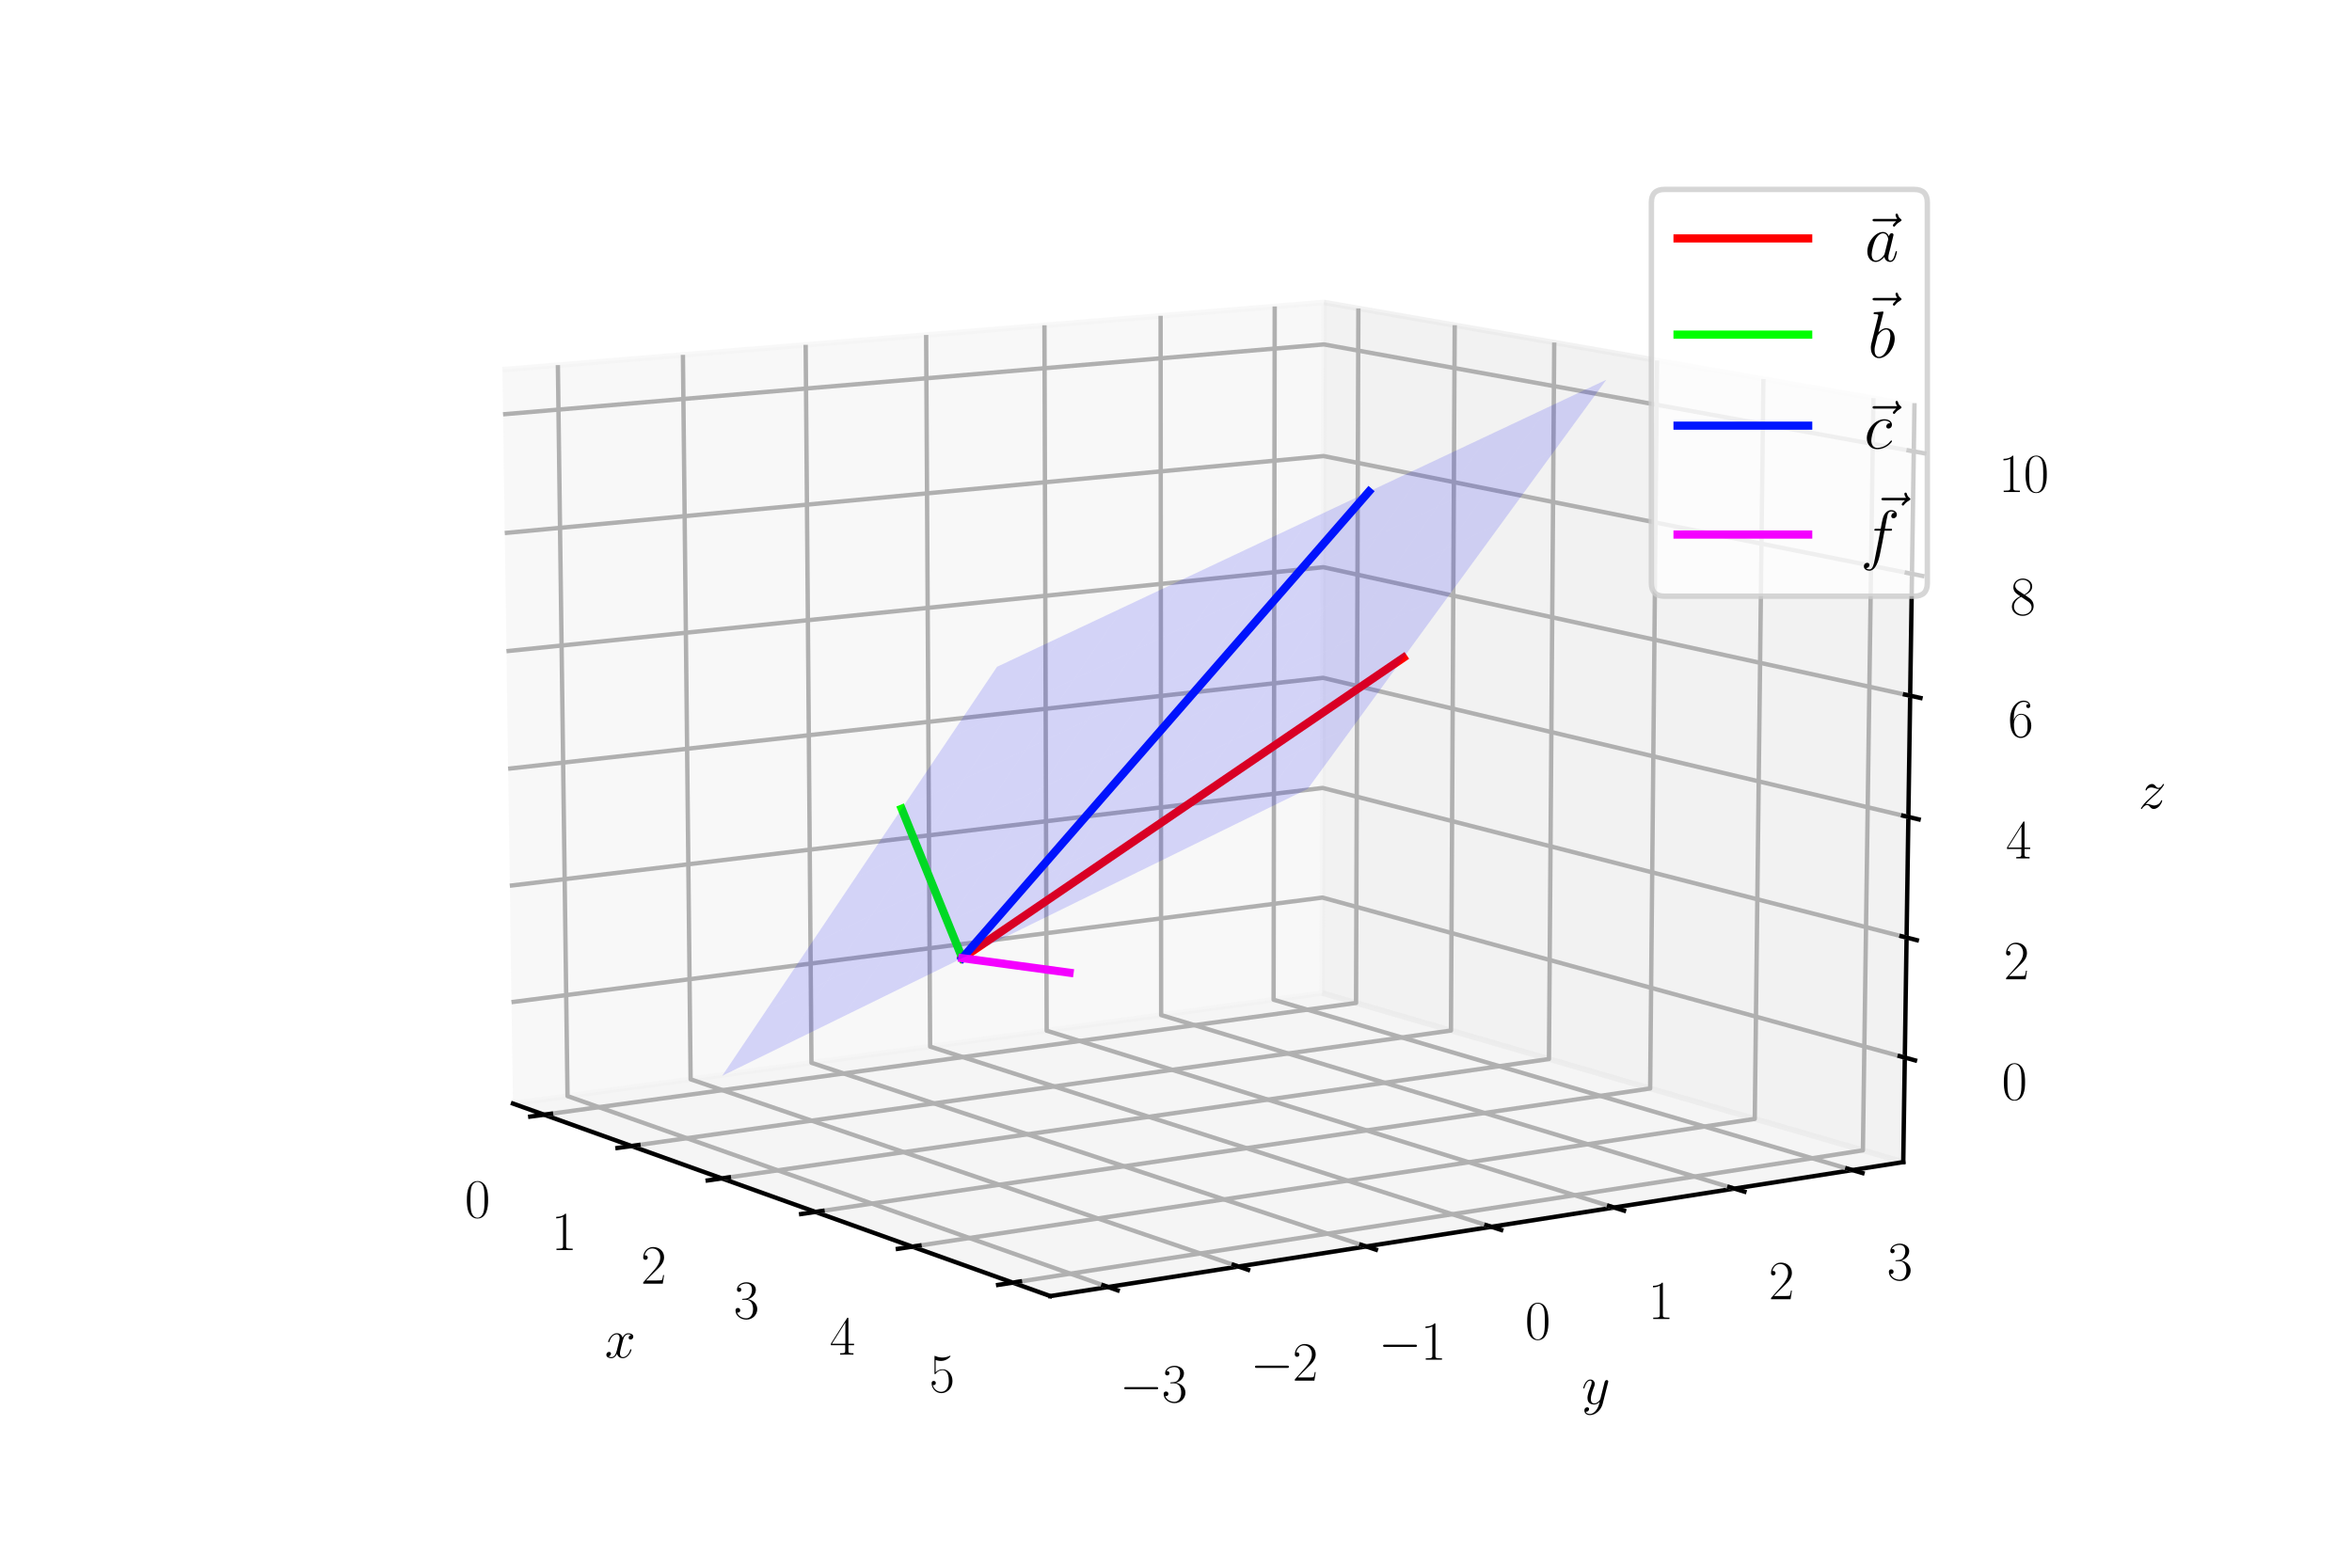 <?xml version="1.0" encoding="utf-8" standalone="no"?>
<!DOCTYPE svg PUBLIC "-//W3C//DTD SVG 1.1//EN"
  "http://www.w3.org/Graphics/SVG/1.1/DTD/svg11.dtd">
<svg xmlns:xlink="http://www.w3.org/1999/xlink" width="432pt" height="288pt" viewBox="0 0 432 288" xmlns="http://www.w3.org/2000/svg" version="1.1">
 <defs>
  <style type="text/css">*{stroke-linejoin: round; stroke-linecap: butt}</style>
 </defs>
 <g id="figure_1">
  <g id="patch_1">
   <path d="M 0 288 
L 432 288 
L 432 0 
L 0 0 
z
" style="fill: #ffffff"/>
  </g>
  <g id="patch_2">
   <path d="M 72 288 
L 360 288 
L 360 0 
L 72 0 
z
" style="fill: #ffffff"/>
  </g>
  <g id="pane3d_1">
   <g id="patch_3">
    <path d="M 94.215 202.732 
L 242.851 182.439 
L 243.182 55.553 
L 92.282 67.906 
" style="fill: #f2f2f2; opacity: 0.5; stroke: #f2f2f2; stroke-linejoin: miter"/>
   </g>
  </g>
  <g id="pane3d_2">
   <g id="patch_4">
    <path d="M 242.851 182.439 
L 349.577 213.484 
L 351.636 74.461 
L 243.182 55.553 
" style="fill: #e6e6e6; opacity: 0.5; stroke: #e6e6e6; stroke-linejoin: miter"/>
   </g>
  </g>
  <g id="pane3d_3">
   <g id="patch_5">
    <path d="M 94.215 202.732 
L 192.9 238.103 
L 349.577 213.484 
L 242.851 182.439 
" style="fill: #ececec; opacity: 0.5; stroke: #ececec; stroke-linejoin: miter"/>
   </g>
  </g>
  <g id="axis3d_1">
   <g id="line2d_1">
    <path d="M 94.215 202.732 
L 192.9 238.103 
" style="fill: none; stroke: #000000; stroke-width: 0.8; stroke-linecap: square"/>
   </g>
   <g id="text_1">
    <!-- $x$ -->
    <g transform="translate(111.08 249.417)scale(0.1 -0.1)">
     <defs>
      <path id="CMMI12-78" d="M 3034 2606 
C 2829 2567 2752 2414 2752 2293 
C 2752 2139 2874 2088 2963 2088 
C 3155 2088 3290 2254 3290 2427 
C 3290 2695 2982 2816 2714 2816 
C 2323 2816 2106 2433 2048 2312 
C 1901 2816 1504 2816 1389 2816 
C 736 2816 390 1980 390 1839 
C 390 1814 416 1782 461 1782 
C 512 1782 525 1820 538 1846 
C 755 2555 1184 2689 1370 2689 
C 1658 2689 1715 2420 1715 2267 
C 1715 2127 1677 1980 1600 1673 
L 1382 798 
C 1286 415 1101 64 762 64 
C 730 64 570 64 435 147 
C 666 192 717 383 717 460 
C 717 588 621 664 499 664 
C 346 664 179 530 179 326 
C 179 57 480 -64 755 -64 
C 1062 -64 1280 179 1414 441 
C 1517 64 1837 -64 2074 -64 
C 2726 -64 3072 773 3072 913 
C 3072 945 3046 971 3008 971 
C 2950 971 2944 939 2925 888 
C 2752 326 2381 64 2093 64 
C 1869 64 1747 230 1747 492 
C 1747 632 1773 734 1875 1156 
L 2099 2024 
C 2195 2408 2413 2689 2707 2689 
C 2720 2689 2899 2689 3034 2606 
z
" transform="scale(0.016)"/>
     </defs>
     <use xlink:href="#CMMI12-78" transform="scale(0.996)"/>
    </g>
   </g>
   <g id="Line3DCollection_1">
    <path d="M 99.933 204.782 
L 249.071 184.249 
L 249.495 56.654 
" style="fill: none; stroke: #b0b0b0; stroke-width: 0.8"/>
    <path d="M 115.98 210.533 
L 266.505 189.32 
L 267.193 59.739 
" style="fill: none; stroke: #b0b0b0; stroke-width: 0.8"/>
    <path d="M 132.581 216.483 
L 284.503 194.555 
L 285.472 62.926 
" style="fill: none; stroke: #b0b0b0; stroke-width: 0.8"/>
    <path d="M 149.764 222.642 
L 303.092 199.963 
L 304.361 66.219 
" style="fill: none; stroke: #b0b0b0; stroke-width: 0.8"/>
    <path d="M 167.562 229.022 
L 322.302 205.551 
L 323.891 69.624 
" style="fill: none; stroke: #b0b0b0; stroke-width: 0.8"/>
    <path d="M 186.007 235.633 
L 342.166 211.329 
L 344.095 73.146 
" style="fill: none; stroke: #b0b0b0; stroke-width: 0.8"/>
   </g>
   <g id="xtick_1">
    <g id="line2d_2">
     <path d="M 101.203 204.607 
L 97.391 205.132 
" style="fill: none; stroke: #000000; stroke-width: 0.8; stroke-linecap: square"/>
    </g>
    <g id="text_2">
     <!-- $\mathdefault{0}$ -->
     <g transform="translate(85.366 223.661)scale(0.1 -0.1)">
      <defs>
       <path id="CMR17-30" d="M 2688 2025 
C 2688 2416 2682 3080 2413 3591 
C 2176 4039 1798 4198 1466 4198 
C 1158 4198 768 4058 525 3597 
C 269 3118 243 2524 243 2025 
C 243 1661 250 1106 448 619 
C 723 -39 1216 -128 1466 -128 
C 1760 -128 2208 -7 2470 600 
C 2662 1042 2688 1559 2688 2025 
z
M 1466 -26 
C 1056 -26 813 325 723 812 
C 653 1188 653 1738 653 2096 
C 653 2588 653 2997 736 3387 
C 858 3929 1216 4096 1466 4096 
C 1728 4096 2067 3923 2189 3400 
C 2272 3036 2278 2607 2278 2096 
C 2278 1680 2278 1169 2202 792 
C 2067 95 1690 -26 1466 -26 
z
" transform="scale(0.016)"/>
      </defs>
      <use xlink:href="#CMR17-30" transform="scale(0.996)"/>
     </g>
    </g>
   </g>
   <g id="xtick_2">
    <g id="line2d_3">
     <path d="M 117.263 210.353 
L 113.411 210.895 
" style="fill: none; stroke: #000000; stroke-width: 0.8; stroke-linecap: square"/>
    </g>
    <g id="text_3">
     <!-- $\mathdefault{1}$ -->
     <g transform="translate(101.27 229.638)scale(0.1 -0.1)">
      <defs>
       <path id="CMR17-31" d="M 1702 4058 
C 1702 4192 1696 4192 1606 4192 
C 1357 3916 979 3827 621 3827 
C 602 3827 570 3827 563 3808 
C 557 3795 557 3782 557 3648 
C 755 3648 1088 3686 1344 3839 
L 1344 461 
C 1344 236 1331 160 781 160 
L 589 160 
L 589 0 
C 896 0 1216 0 1523 0 
C 1830 0 2150 0 2458 0 
L 2458 160 
L 2266 160 
C 1715 160 1702 230 1702 458 
L 1702 4058 
z
" transform="scale(0.016)"/>
      </defs>
      <use xlink:href="#CMR17-31" transform="scale(0.996)"/>
     </g>
    </g>
   </g>
   <g id="xtick_3">
    <g id="line2d_4">
     <path d="M 133.877 216.296 
L 129.985 216.858 
" style="fill: none; stroke: #000000; stroke-width: 0.8; stroke-linecap: square"/>
    </g>
    <g id="text_4">
     <!-- $\mathdefault{2}$ -->
     <g transform="translate(117.724 235.822)scale(0.1 -0.1)">
      <defs>
       <path id="CMR17-32" d="M 2669 989 
L 2554 989 
C 2490 536 2438 459 2413 420 
C 2381 369 1920 369 1830 369 
L 602 369 
C 832 619 1280 1072 1824 1597 
C 2214 1967 2669 2402 2669 3035 
C 2669 3790 2067 4224 1395 4224 
C 691 4224 262 3604 262 3030 
C 262 2780 448 2748 525 2748 
C 589 2748 781 2787 781 3010 
C 781 3207 614 3264 525 3264 
C 486 3264 448 3258 422 3245 
C 544 3790 915 4058 1306 4058 
C 1862 4058 2227 3617 2227 3035 
C 2227 2479 1901 2000 1536 1584 
L 262 146 
L 262 0 
L 2515 0 
L 2669 989 
z
" transform="scale(0.016)"/>
      </defs>
      <use xlink:href="#CMR17-32" transform="scale(0.996)"/>
     </g>
    </g>
   </g>
   <g id="xtick_4">
    <g id="line2d_5">
     <path d="M 151.073 222.449 
L 147.142 223.03 
" style="fill: none; stroke: #000000; stroke-width: 0.8; stroke-linecap: square"/>
    </g>
    <g id="text_5">
     <!-- $\mathdefault{3}$ -->
     <g transform="translate(134.758 242.225)scale(0.1 -0.1)">
      <defs>
       <path id="CMR17-33" d="M 1414 2157 
C 1984 2157 2234 1662 2234 1090 
C 2234 320 1824 25 1453 25 
C 1114 25 563 194 390 693 
C 422 680 454 680 486 680 
C 640 680 755 782 755 948 
C 755 1133 614 1216 486 1216 
C 378 1216 211 1165 211 926 
C 211 335 787 -128 1466 -128 
C 2176 -128 2720 430 2720 1085 
C 2720 1707 2208 2157 1600 2227 
C 2086 2328 2554 2756 2554 3329 
C 2554 3820 2048 4179 1472 4179 
C 890 4179 378 3829 378 3329 
C 378 3110 544 3072 627 3072 
C 762 3072 877 3155 877 3321 
C 877 3486 762 3569 627 3569 
C 602 3569 570 3569 544 3557 
C 730 3959 1235 4032 1459 4032 
C 1683 4032 2106 3925 2106 3320 
C 2106 3143 2080 2828 1862 2550 
C 1670 2304 1453 2304 1242 2284 
C 1210 2284 1062 2269 1037 2269 
C 992 2263 966 2257 966 2208 
C 966 2163 973 2157 1101 2157 
L 1414 2157 
z
" transform="scale(0.016)"/>
      </defs>
      <use xlink:href="#CMR17-33" transform="scale(0.996)"/>
     </g>
    </g>
   </g>
   <g id="xtick_5">
    <g id="line2d_6">
     <path d="M 168.885 228.821 
L 164.912 229.423 
" style="fill: none; stroke: #000000; stroke-width: 0.8; stroke-linecap: square"/>
    </g>
    <g id="text_6">
     <!-- $\mathdefault{4}$ -->
     <g transform="translate(152.403 248.857)scale(0.1 -0.1)">
      <defs>
       <path id="CMR17-34" d="M 2150 4122 
C 2150 4256 2144 4256 2029 4256 
L 128 1254 
L 128 1088 
L 1779 1088 
L 1779 457 
C 1779 224 1766 160 1318 160 
L 1197 160 
L 1197 0 
C 1402 0 1747 0 1965 0 
C 2182 0 2528 0 2733 0 
L 2733 160 
L 2611 160 
C 2163 160 2150 224 2150 457 
L 2150 1088 
L 2803 1088 
L 2803 1254 
L 2150 1254 
L 2150 4122 
z
M 1798 3703 
L 1798 1254 
L 256 1254 
L 1798 3703 
z
" transform="scale(0.016)"/>
      </defs>
      <use xlink:href="#CMR17-34" transform="scale(0.996)"/>
     </g>
    </g>
   </g>
   <g id="xtick_6">
    <g id="line2d_7">
     <path d="M 187.343 235.425 
L 183.33 236.049 
" style="fill: none; stroke: #000000; stroke-width: 0.8; stroke-linecap: square"/>
    </g>
    <g id="text_7">
     <!-- $\mathdefault{5}$ -->
     <g transform="translate(170.693 255.731)scale(0.1 -0.1)">
      <defs>
       <path id="CMR17-35" d="M 730 3692 
C 794 3666 1056 3584 1325 3584 
C 1920 3584 2246 3911 2432 4100 
C 2432 4157 2432 4192 2394 4192 
C 2387 4192 2374 4192 2323 4163 
C 2099 4058 1837 3973 1517 3973 
C 1325 3973 1037 3999 723 4139 
C 653 4171 640 4171 634 4171 
C 602 4171 595 4164 595 4037 
L 595 2203 
C 595 2089 595 2057 659 2057 
C 691 2057 704 2070 736 2114 
C 941 2401 1222 2522 1542 2522 
C 1766 2522 2246 2382 2246 1289 
C 2246 1085 2246 715 2054 421 
C 1894 159 1645 25 1370 25 
C 947 25 518 320 403 814 
C 429 807 480 795 506 795 
C 589 795 749 840 749 1038 
C 749 1210 627 1280 506 1280 
C 358 1280 262 1190 262 1011 
C 262 454 704 -128 1382 -128 
C 2042 -128 2669 440 2669 1264 
C 2669 2030 2170 2624 1549 2624 
C 1222 2624 947 2503 730 2274 
L 730 3692 
z
" transform="scale(0.016)"/>
      </defs>
      <use xlink:href="#CMR17-35" transform="scale(0.996)"/>
     </g>
    </g>
   </g>
  </g>
  <g id="axis3d_2">
   <g id="line2d_8">
    <path d="M 349.577 213.484 
L 192.9 238.103 
" style="fill: none; stroke: #000000; stroke-width: 0.8; stroke-linecap: square"/>
   </g>
   <g id="text_8">
    <!-- $y$ -->
    <g transform="translate(290.519 257.922)scale(0.1 -0.1)">
     <defs>
      <path id="CMMI12-79" d="M 1683 -700 
C 1510 -939 1261 -1152 947 -1152 
C 870 -1152 563 -1152 467 -889 
C 486 -895 518 -895 531 -895 
C 723 -895 851 -729 851 -582 
C 851 -435 730 -384 634 -384 
C 531 -384 307 -458 307 -759 
C 307 -1071 582 -1286 947 -1286 
C 1587 -1286 2234 -700 2413 6 
L 3040 2485 
C 3046 2517 3059 2556 3059 2594 
C 3059 2689 2982 2753 2886 2753 
C 2829 2753 2694 2727 2643 2535 
L 2170 658 
C 2138 543 2138 530 2086 460 
C 1958 281 1747 64 1440 64 
C 1082 64 1050 415 1050 588 
C 1050 952 1222 1443 1395 1903 
C 1466 2088 1504 2178 1504 2305 
C 1504 2574 1312 2816 998 2816 
C 410 2816 173 1890 173 1839 
C 173 1814 198 1782 243 1782 
C 301 1782 307 1807 333 1897 
C 486 2433 730 2689 979 2689 
C 1037 2689 1146 2689 1146 2478 
C 1146 2312 1075 2127 979 1884 
C 666 1047 666 837 666 683 
C 666 77 1101 -64 1421 -64 
C 1606 -64 1837 -6 2061 230 
L 2067 224 
C 1971 -147 1907 -392 1683 -700 
z
" transform="scale(0.016)"/>
     </defs>
     <use xlink:href="#CMMI12-79" transform="scale(0.996)"/>
    </g>
   </g>
   <g id="Line3DCollection_2">
    <path d="M 102.467 67.072 
L 104.239 201.364 
L 203.528 236.433 
" style="fill: none; stroke: #b0b0b0; stroke-width: 0.8"/>
    <path d="M 125.435 65.192 
L 126.847 198.277 
L 227.466 232.672 
" style="fill: none; stroke: #b0b0b0; stroke-width: 0.8"/>
    <path d="M 147.978 63.347 
L 149.043 195.247 
L 250.924 228.986 
" style="fill: none; stroke: #b0b0b0; stroke-width: 0.8"/>
    <path d="M 170.108 61.535 
L 170.839 192.271 
L 273.916 225.373 
" style="fill: none; stroke: #b0b0b0; stroke-width: 0.8"/>
    <path d="M 191.836 59.757 
L 192.245 189.349 
L 296.454 221.832 
" style="fill: none; stroke: #b0b0b0; stroke-width: 0.8"/>
    <path d="M 213.174 58.01 
L 213.271 186.478 
L 318.554 218.359 
" style="fill: none; stroke: #b0b0b0; stroke-width: 0.8"/>
    <path d="M 234.131 56.294 
L 233.927 183.658 
L 340.226 214.954 
" style="fill: none; stroke: #b0b0b0; stroke-width: 0.8"/>
   </g>
   <g id="xtick_7">
    <g id="line2d_9">
     <path d="M 202.651 236.124 
L 205.285 237.054 
" style="fill: none; stroke: #000000; stroke-width: 0.8; stroke-linecap: square"/>
    </g>
    <g id="text_9">
     <!-- $\mathdefault{−3}$ -->
     <g transform="translate(205.648 257.572)scale(0.1 -0.1)">
      <defs>
       <path id="CMSY10-0" d="M 4218 1472 
C 4326 1472 4442 1472 4442 1600 
C 4442 1728 4326 1728 4218 1728 
L 755 1728 
C 646 1728 531 1728 531 1600 
C 531 1472 646 1472 755 1472 
L 4218 1472 
z
" transform="scale(0.016)"/>
      </defs>
      <use xlink:href="#CMSY10-0" transform="scale(0.996)"/>
      <use xlink:href="#CMR17-33" transform="translate(77.487 0)scale(0.996)"/>
     </g>
    </g>
   </g>
   <g id="xtick_8">
    <g id="line2d_10">
     <path d="M 226.579 232.368 
L 229.246 233.28 
" style="fill: none; stroke: #000000; stroke-width: 0.8; stroke-linecap: square"/>
    </g>
    <g id="text_10">
     <!-- $\mathdefault{−2}$ -->
     <g transform="translate(229.661 253.64)scale(0.1 -0.1)">
      <use xlink:href="#CMSY10-0" transform="scale(0.996)"/>
      <use xlink:href="#CMR17-32" transform="translate(77.487 0)scale(0.996)"/>
     </g>
    </g>
   </g>
   <g id="xtick_9">
    <g id="line2d_11">
     <path d="M 250.026 228.688 
L 252.724 229.582 
" style="fill: none; stroke: #000000; stroke-width: 0.8; stroke-linecap: square"/>
    </g>
    <g id="text_11">
     <!-- $\mathdefault{−1}$ -->
     <g transform="translate(253.188 249.787)scale(0.1 -0.1)">
      <use xlink:href="#CMSY10-0" transform="scale(0.996)"/>
      <use xlink:href="#CMR17-31" transform="translate(77.487 0)scale(0.996)"/>
     </g>
    </g>
   </g>
   <g id="xtick_10">
    <g id="line2d_12">
     <path d="M 273.008 225.082 
L 275.735 225.957 
" style="fill: none; stroke: #000000; stroke-width: 0.8; stroke-linecap: square"/>
    </g>
    <g id="text_12">
     <!-- $\mathdefault{0}$ -->
     <g transform="translate(280.118 246.012)scale(0.1 -0.1)">
      <use xlink:href="#CMR17-30" transform="scale(0.996)"/>
     </g>
    </g>
   </g>
   <g id="xtick_11">
    <g id="line2d_13">
     <path d="M 295.538 221.546 
L 298.292 222.404 
" style="fill: none; stroke: #000000; stroke-width: 0.8; stroke-linecap: square"/>
    </g>
    <g id="text_13">
     <!-- $\mathdefault{1}$ -->
     <g transform="translate(302.717 242.311)scale(0.1 -0.1)">
      <use xlink:href="#CMR17-31" transform="scale(0.996)"/>
     </g>
    </g>
   </g>
   <g id="xtick_12">
    <g id="line2d_14">
     <path d="M 317.628 218.079 
L 320.409 218.921 
" style="fill: none; stroke: #000000; stroke-width: 0.8; stroke-linecap: square"/>
    </g>
    <g id="text_14">
     <!-- $\mathdefault{2}$ -->
     <g transform="translate(324.873 238.683)scale(0.1 -0.1)">
      <use xlink:href="#CMR17-32" transform="scale(0.996)"/>
     </g>
    </g>
   </g>
   <g id="xtick_13">
    <g id="line2d_15">
     <path d="M 339.293 214.679 
L 342.097 215.504 
" style="fill: none; stroke: #000000; stroke-width: 0.8; stroke-linecap: square"/>
    </g>
    <g id="text_15">
     <!-- $\mathdefault{3}$ -->
     <g transform="translate(346.599 235.126)scale(0.1 -0.1)">
      <use xlink:href="#CMR17-33" transform="scale(0.996)"/>
     </g>
    </g>
   </g>
  </g>
  <g id="axis3d_3">
   <g id="line2d_16">
    <path d="M 349.577 213.484 
L 351.636 74.461 
" style="fill: none; stroke: #000000; stroke-width: 0.8; stroke-linecap: square"/>
   </g>
   <g id="text_16">
    <!-- $z$ -->
    <g transform="translate(392.79 148.513)scale(0.1 -0.1)">
     <defs>
      <path id="CMMI12-7a" d="M 813 486 
C 1088 803 1312 1004 1632 1296 
C 2016 1632 2182 1793 2272 1891 
C 2720 2338 2944 2713 2944 2764 
C 2944 2816 2893 2816 2880 2816 
C 2835 2816 2822 2793 2790 2750 
C 2630 2494 2477 2367 2310 2367 
C 2176 2367 2106 2421 1984 2565 
C 1850 2715 1741 2816 1555 2816 
C 1088 2816 806 2257 806 2128 
C 806 2108 813 2068 870 2068 
C 922 2068 928 2091 947 2133 
C 1056 2372 1363 2414 1485 2414 
C 1619 2414 1747 2376 1882 2327 
C 2125 2240 2227 2240 2291 2240 
C 2336 2240 2362 2240 2394 2246 
C 2182 1994 1837 1683 1549 1418 
L 902 816 
C 512 415 275 33 275 -12 
C 275 -51 307 -64 346 -64 
C 384 -64 390 -57 435 14 
C 538 163 742 384 979 384 
C 1114 384 1178 342 1306 193 
C 1427 61 1536 -64 1741 -64 
C 2368 -64 2726 732 2726 876 
C 2726 903 2720 942 2656 942 
C 2605 942 2598 917 2579 855 
C 2438 488 2061 338 1811 338 
C 1677 338 1549 376 1414 425 
C 1158 512 1088 512 1005 512 
C 941 512 870 512 813 486 
z
" transform="scale(0.016)"/>
     </defs>
     <use xlink:href="#CMMI12-7a" transform="scale(0.996)"/>
    </g>
   </g>
   <g id="Line3DCollection_3">
    <path d="M 349.861 194.283 
L 242.896 164.893 
L 93.948 184.103 
" style="fill: none; stroke: #b0b0b0; stroke-width: 0.8"/>
    <path d="M 350.188 172.236 
L 242.949 144.755 
L 93.641 162.715 
" style="fill: none; stroke: #b0b0b0; stroke-width: 0.8"/>
    <path d="M 350.516 150.077 
L 243.002 124.523 
L 93.333 141.223 
" style="fill: none; stroke: #b0b0b0; stroke-width: 0.8"/>
    <path d="M 350.846 127.807 
L 243.055 104.199 
L 93.024 119.626 
" style="fill: none; stroke: #b0b0b0; stroke-width: 0.8"/>
    <path d="M 351.178 105.423 
L 243.108 83.782 
L 92.712 97.923 
" style="fill: none; stroke: #b0b0b0; stroke-width: 0.8"/>
    <path d="M 351.511 82.926 
L 243.162 63.27 
L 92.4 76.113 
" style="fill: none; stroke: #b0b0b0; stroke-width: 0.8"/>
   </g>
   <g id="xtick_14">
    <g id="line2d_17">
     <path d="M 348.922 194.025 
L 351.744 194.8 
" style="fill: none; stroke: #000000; stroke-width: 0.8; stroke-linecap: square"/>
    </g>
    <g id="text_17">
     <!-- $\mathdefault{0}$ -->
     <g transform="translate(367.668 202.009)scale(0.1 -0.1)">
      <use xlink:href="#CMR17-30" transform="scale(0.996)"/>
     </g>
    </g>
   </g>
   <g id="xtick_15">
    <g id="line2d_18">
     <path d="M 349.246 171.994 
L 352.076 172.719 
" style="fill: none; stroke: #000000; stroke-width: 0.8; stroke-linecap: square"/>
    </g>
    <g id="text_18">
     <!-- $\mathdefault{2}$ -->
     <g transform="translate(368.046 179.909)scale(0.1 -0.1)">
      <use xlink:href="#CMR17-32" transform="scale(0.996)"/>
     </g>
    </g>
   </g>
   <g id="xtick_16">
    <g id="line2d_19">
     <path d="M 349.572 149.853 
L 352.409 150.527 
" style="fill: none; stroke: #000000; stroke-width: 0.8; stroke-linecap: square"/>
    </g>
    <g id="text_19">
     <!-- $\mathdefault{4}$ -->
     <g transform="translate(368.427 157.698)scale(0.1 -0.1)">
      <use xlink:href="#CMR17-34" transform="scale(0.996)"/>
     </g>
    </g>
   </g>
   <g id="xtick_17">
    <g id="line2d_20">
     <path d="M 349.899 127.599 
L 352.744 128.222 
" style="fill: none; stroke: #000000; stroke-width: 0.8; stroke-linecap: square"/>
    </g>
    <g id="text_20">
     <!-- $\mathdefault{6}$ -->
     <g transform="translate(368.809 135.374)scale(0.1 -0.1)">
      <defs>
       <path id="CMR17-36" d="M 678 2176 
C 678 3690 1395 4032 1811 4032 
C 1946 4032 2272 4009 2400 3776 
C 2298 3776 2106 3776 2106 3553 
C 2106 3381 2246 3323 2336 3323 
C 2394 3323 2566 3348 2566 3560 
C 2566 3954 2246 4179 1805 4179 
C 1043 4179 243 3390 243 1984 
C 243 253 966 -128 1478 -128 
C 2099 -128 2688 427 2688 1283 
C 2688 2081 2170 2662 1517 2662 
C 1126 2662 838 2407 678 1960 
L 678 2176 
z
M 1478 25 
C 691 25 691 1200 691 1436 
C 691 1896 909 2560 1504 2560 
C 1613 2560 1926 2560 2138 2120 
C 2253 1870 2253 1609 2253 1289 
C 2253 944 2253 690 2118 434 
C 1978 171 1773 25 1478 25 
z
" transform="scale(0.016)"/>
      </defs>
      <use xlink:href="#CMR17-36" transform="scale(0.996)"/>
     </g>
    </g>
   </g>
   <g id="xtick_18">
    <g id="line2d_21">
     <path d="M 350.228 105.233 
L 353.081 105.805 
" style="fill: none; stroke: #000000; stroke-width: 0.8; stroke-linecap: square"/>
    </g>
    <g id="text_21">
     <!-- $\mathdefault{8}$ -->
     <g transform="translate(369.193 112.937)scale(0.1 -0.1)">
      <defs>
       <path id="CMR17-38" d="M 1741 2264 
C 2144 2467 2554 2773 2554 3263 
C 2554 3841 1990 4179 1472 4179 
C 890 4179 378 3759 378 3180 
C 378 3021 416 2747 666 2505 
C 730 2442 998 2251 1171 2130 
C 883 1983 211 1634 211 934 
C 211 279 838 -128 1459 -128 
C 2144 -128 2720 362 2720 1010 
C 2720 1590 2330 1857 2074 2029 
L 1741 2264 
z
M 902 2822 
C 851 2854 595 3051 595 3351 
C 595 3739 998 4032 1459 4032 
C 1965 4032 2336 3676 2336 3262 
C 2336 2669 1670 2331 1638 2331 
C 1632 2331 1626 2331 1574 2370 
L 902 2822 
z
M 2080 1519 
C 2176 1449 2483 1240 2483 851 
C 2483 381 2010 25 1472 25 
C 890 25 448 438 448 940 
C 448 1443 838 1862 1280 2060 
L 2080 1519 
z
" transform="scale(0.016)"/>
      </defs>
      <use xlink:href="#CMR17-38" transform="scale(0.996)"/>
     </g>
    </g>
   </g>
   <g id="xtick_19">
    <g id="line2d_22">
     <path d="M 350.559 82.754 
L 353.42 83.273 
" style="fill: none; stroke: #000000; stroke-width: 0.8; stroke-linecap: square"/>
    </g>
    <g id="text_22">
     <!-- $\mathdefault{10}$ -->
     <g transform="translate(367.089 90.386)scale(0.1 -0.1)">
      <use xlink:href="#CMR17-31" transform="scale(0.996)"/>
      <use xlink:href="#CMR17-30" transform="translate(45.69 0)scale(0.996)"/>
     </g>
    </g>
   </g>
  </g>
  <g id="axes_1">
   <g id="line2d_23">
    <path d="M 176.741 176.021 
L 257.779 120.825 
" clip-path="url(#p701dd8d02a)" style="fill: none; stroke: #ff0000; stroke-width: 1.5; stroke-linecap: square"/>
   </g>
   <g id="line2d_24">
    <path d="M 176.741 176.021 
L 165.61 148.575 
" clip-path="url(#p701dd8d02a)" style="fill: none; stroke: #00ff00; stroke-width: 1.5; stroke-linecap: square"/>
   </g>
   <g id="line2d_25">
    <path d="M 176.741 176.021 
L 251.427 90.315 
" clip-path="url(#p701dd8d02a)" style="fill: none; stroke: #0016ff; stroke-width: 1.5; stroke-linecap: square"/>
   </g>
   <g id="line2d_26">
    <path d="M 176.741 176.021 
L 196.448 178.698 
" clip-path="url(#p701dd8d02a)" style="fill: none; stroke: #f400ff; stroke-width: 1.5; stroke-linecap: square"/>
   </g>
   <g id="Poly3DCollection_1">
    <path d="M 229.848 149.981 
L 238.482 138.06 
L 248.912 132.977 
L 240.214 144.899 
z
" clip-path="url(#p701dd8d02a)" style="fill: #0000f5; fill-opacity: 0.15"/>
    <path d="M 219.398 155.105 
L 227.966 143.185 
L 238.482 138.06 
L 229.848 149.981 
z
" clip-path="url(#p701dd8d02a)" style="fill: #0000f5; fill-opacity: 0.15"/>
    <path d="M 208.864 160.27 
L 217.365 148.351 
L 227.966 143.185 
L 219.398 155.105 
z
" clip-path="url(#p701dd8d02a)" style="fill: #0000f5; fill-opacity: 0.15"/>
    <path d="M 238.482 138.06 
L 247.283 125.908 
L 257.779 120.825 
L 248.912 132.977 
z
" clip-path="url(#p701dd8d02a)" style="fill: #0000f5; fill-opacity: 0.15"/>
    <path d="M 198.243 165.478 
L 206.676 153.56 
L 217.365 148.351 
L 208.864 160.27 
z
" clip-path="url(#p701dd8d02a)" style="fill: #0000f5; fill-opacity: 0.15"/>
    <path d="M 227.966 143.185 
L 236.701 131.032 
L 247.283 125.908 
L 238.482 138.06 
z
" clip-path="url(#p701dd8d02a)" style="fill: #0000f5; fill-opacity: 0.15"/>
    <path d="M 187.536 170.728 
L 195.899 158.813 
L 206.676 153.56 
L 198.243 165.478 
z
" clip-path="url(#p701dd8d02a)" style="fill: #0000f5; fill-opacity: 0.15"/>
    <path d="M 217.365 148.351 
L 226.032 136.199 
L 236.701 131.032 
L 227.966 143.185 
z
" clip-path="url(#p701dd8d02a)" style="fill: #0000f5; fill-opacity: 0.15"/>
    <path d="M 247.283 125.908 
L 256.257 113.517 
L 266.818 108.436 
L 257.779 120.825 
z
" clip-path="url(#p701dd8d02a)" style="fill: #0000f5; fill-opacity: 0.15"/>
    <path d="M 176.741 176.021 
L 185.032 164.108 
L 195.899 158.813 
L 187.536 170.728 
z
" clip-path="url(#p701dd8d02a)" style="fill: #0000f5; fill-opacity: 0.15"/>
    <path d="M 206.676 153.56 
L 215.274 141.409 
L 226.032 136.199 
L 217.365 148.351 
z
" clip-path="url(#p701dd8d02a)" style="fill: #0000f5; fill-opacity: 0.15"/>
    <path d="M 236.701 131.032 
L 245.609 118.64 
L 256.257 113.517 
L 247.283 125.908 
z
" clip-path="url(#p701dd8d02a)" style="fill: #0000f5; fill-opacity: 0.15"/>
    <path d="M 165.856 181.357 
L 174.075 169.448 
L 185.032 164.108 
L 176.741 176.021 
z
" clip-path="url(#p701dd8d02a)" style="fill: #0000f5; fill-opacity: 0.15"/>
    <path d="M 195.899 158.813 
L 204.426 146.662 
L 215.274 141.409 
L 206.676 153.56 
z
" clip-path="url(#p701dd8d02a)" style="fill: #0000f5; fill-opacity: 0.15"/>
    <path d="M 226.032 136.199 
L 234.871 123.806 
L 245.609 118.64 
L 236.701 131.032 
z
" clip-path="url(#p701dd8d02a)" style="fill: #0000f5; fill-opacity: 0.15"/>
    <path d="M 154.882 186.738 
L 163.026 174.832 
L 174.075 169.448 
L 165.856 181.357 
z
" clip-path="url(#p701dd8d02a)" style="fill: #0000f5; fill-opacity: 0.15"/>
    <path d="M 256.257 113.517 
L 265.409 100.88 
L 276.036 95.802 
L 266.818 108.436 
z
" clip-path="url(#p701dd8d02a)" style="fill: #0000f5; fill-opacity: 0.15"/>
    <path d="M 185.032 164.108 
L 193.488 151.959 
L 204.426 146.662 
L 195.899 158.813 
z
" clip-path="url(#p701dd8d02a)" style="fill: #0000f5; fill-opacity: 0.15"/>
    <path d="M 215.274 141.409 
L 224.043 129.016 
L 234.871 123.806 
L 226.032 136.199 
z
" clip-path="url(#p701dd8d02a)" style="fill: #0000f5; fill-opacity: 0.15"/>
    <path d="M 143.817 192.164 
L 151.885 180.262 
L 163.026 174.832 
L 154.882 186.738 
z
" clip-path="url(#p701dd8d02a)" style="fill: #0000f5; fill-opacity: 0.15"/>
    <path d="M 245.609 118.64 
L 254.693 106.002 
L 265.409 100.88 
L 256.257 113.517 
z
" clip-path="url(#p701dd8d02a)" style="fill: #0000f5; fill-opacity: 0.15"/>
    <path d="M 174.075 169.448 
L 182.457 157.301 
L 193.488 151.959 
L 185.032 164.108 
z
" clip-path="url(#p701dd8d02a)" style="fill: #0000f5; fill-opacity: 0.15"/>
    <path d="M 204.426 146.662 
L 213.124 134.269 
L 224.043 129.016 
L 215.274 141.409 
z
" clip-path="url(#p701dd8d02a)" style="fill: #0000f5; fill-opacity: 0.15"/>
    <path d="M 132.659 197.635 
L 140.65 185.737 
L 151.885 180.262 
L 143.817 192.164 
z
" clip-path="url(#p701dd8d02a)" style="fill: #0000f5; fill-opacity: 0.15"/>
    <path d="M 234.871 123.806 
L 243.886 111.166 
L 254.693 106.002 
L 245.609 118.64 
z
" clip-path="url(#p701dd8d02a)" style="fill: #0000f5; fill-opacity: 0.15"/>
    <path d="M 163.026 174.832 
L 171.334 162.688 
L 182.457 157.301 
L 174.075 169.448 
z
" clip-path="url(#p701dd8d02a)" style="fill: #0000f5; fill-opacity: 0.15"/>
    <path d="M 265.409 100.88 
L 274.744 87.991 
L 285.437 82.916 
L 276.036 95.802 
z
" clip-path="url(#p701dd8d02a)" style="fill: #0000f5; fill-opacity: 0.15"/>
    <path d="M 193.488 151.959 
L 202.113 139.567 
L 213.124 134.269 
L 204.426 146.662 
z
" clip-path="url(#p701dd8d02a)" style="fill: #0000f5; fill-opacity: 0.15"/>
    <path d="M 224.043 129.016 
L 232.988 116.374 
L 243.886 111.166 
L 234.871 123.806 
z
" clip-path="url(#p701dd8d02a)" style="fill: #0000f5; fill-opacity: 0.15"/>
    <path d="M 151.885 180.262 
L 160.116 168.121 
L 171.334 162.688 
L 163.026 174.832 
z
" clip-path="url(#p701dd8d02a)" style="fill: #0000f5; fill-opacity: 0.15"/>
    <path d="M 254.693 106.002 
L 263.96 93.109 
L 274.744 87.991 
L 265.409 100.88 
z
" clip-path="url(#p701dd8d02a)" style="fill: #0000f5; fill-opacity: 0.15"/>
    <path d="M 182.457 157.301 
L 191.008 144.91 
L 202.113 139.567 
L 193.488 151.959 
z
" clip-path="url(#p701dd8d02a)" style="fill: #0000f5; fill-opacity: 0.15"/>
    <path d="M 213.124 134.269 
L 221.997 121.627 
L 232.988 116.374 
L 224.043 129.016 
z
" clip-path="url(#p701dd8d02a)" style="fill: #0000f5; fill-opacity: 0.15"/>
    <path d="M 140.65 185.737 
L 148.802 173.599 
L 160.116 168.121 
L 151.885 180.262 
z
" clip-path="url(#p701dd8d02a)" style="fill: #0000f5; fill-opacity: 0.15"/>
    <path d="M 243.886 111.166 
L 253.084 98.271 
L 263.96 93.109 
L 254.693 106.002 
z
" clip-path="url(#p701dd8d02a)" style="fill: #0000f5; fill-opacity: 0.15"/>
    <path d="M 171.334 162.688 
L 179.809 150.298 
L 191.008 144.91 
L 182.457 157.301 
z
" clip-path="url(#p701dd8d02a)" style="fill: #0000f5; fill-opacity: 0.15"/>
    <path d="M 274.744 87.991 
L 284.267 74.842 
L 295.028 69.771 
L 285.437 82.916 
z
" clip-path="url(#p701dd8d02a)" style="fill: #0000f5; fill-opacity: 0.15"/>
    <path d="M 202.113 139.567 
L 210.912 126.924 
L 221.997 121.627 
L 213.124 134.269 
z
" clip-path="url(#p701dd8d02a)" style="fill: #0000f5; fill-opacity: 0.15"/>
    <path d="M 232.988 116.374 
L 242.114 103.477 
L 253.084 98.271 
L 243.886 111.166 
z
" clip-path="url(#p701dd8d02a)" style="fill: #0000f5; fill-opacity: 0.15"/>
    <path d="M 160.116 168.121 
L 168.513 155.733 
L 179.809 150.298 
L 171.334 162.688 
z
" clip-path="url(#p701dd8d02a)" style="fill: #0000f5; fill-opacity: 0.15"/>
    <path d="M 263.96 93.109 
L 273.415 79.955 
L 284.267 74.842 
L 274.744 87.991 
z
" clip-path="url(#p701dd8d02a)" style="fill: #0000f5; fill-opacity: 0.15"/>
    <path d="M 191.008 144.91 
L 199.733 132.267 
L 210.912 126.924 
L 202.113 139.567 
z
" clip-path="url(#p701dd8d02a)" style="fill: #0000f5; fill-opacity: 0.15"/>
    <path d="M 221.997 121.627 
L 231.051 108.727 
L 242.114 103.477 
L 232.988 116.374 
z
" clip-path="url(#p701dd8d02a)" style="fill: #0000f5; fill-opacity: 0.15"/>
    <path d="M 148.802 173.599 
L 157.12 161.214 
L 168.513 155.733 
L 160.116 168.121 
z
" clip-path="url(#p701dd8d02a)" style="fill: #0000f5; fill-opacity: 0.15"/>
    <path d="M 253.084 98.271 
L 262.468 85.113 
L 273.415 79.955 
L 263.96 93.109 
z
" clip-path="url(#p701dd8d02a)" style="fill: #0000f5; fill-opacity: 0.15"/>
    <path d="M 179.809 150.298 
L 188.456 137.656 
L 199.733 132.267 
L 191.008 144.91 
z
" clip-path="url(#p701dd8d02a)" style="fill: #0000f5; fill-opacity: 0.15"/>
    <path d="M 210.912 126.924 
L 219.892 114.023 
L 231.051 108.727 
L 221.997 121.627 
z
" clip-path="url(#p701dd8d02a)" style="fill: #0000f5; fill-opacity: 0.15"/>
    <path d="M 242.114 103.477 
L 251.427 90.315 
L 262.468 85.113 
L 253.084 98.271 
z
" clip-path="url(#p701dd8d02a)" style="fill: #0000f5; fill-opacity: 0.15"/>
    <path d="M 168.513 155.733 
L 177.083 143.092 
L 188.456 137.656 
L 179.809 150.298 
z
" clip-path="url(#p701dd8d02a)" style="fill: #0000f5; fill-opacity: 0.15"/>
    <path d="M 199.733 132.267 
L 208.636 119.365 
L 219.892 114.023 
L 210.912 126.924 
z
" clip-path="url(#p701dd8d02a)" style="fill: #0000f5; fill-opacity: 0.15"/>
    <path d="M 231.051 108.727 
L 240.291 95.562 
L 251.427 90.315 
L 242.114 103.477 
z
" clip-path="url(#p701dd8d02a)" style="fill: #0000f5; fill-opacity: 0.15"/>
    <path d="M 157.12 161.214 
L 165.61 148.575 
L 177.083 143.092 
L 168.513 155.733 
z
" clip-path="url(#p701dd8d02a)" style="fill: #0000f5; fill-opacity: 0.15"/>
    <path d="M 188.456 137.656 
L 197.282 124.753 
L 208.636 119.365 
L 199.733 132.267 
z
" clip-path="url(#p701dd8d02a)" style="fill: #0000f5; fill-opacity: 0.15"/>
    <path d="M 219.892 114.023 
L 229.057 100.856 
L 240.291 95.562 
L 231.051 108.727 
z
" clip-path="url(#p701dd8d02a)" style="fill: #0000f5; fill-opacity: 0.15"/>
    <path d="M 177.083 143.092 
L 185.83 130.189 
L 197.282 124.753 
L 188.456 137.656 
z
" clip-path="url(#p701dd8d02a)" style="fill: #0000f5; fill-opacity: 0.15"/>
    <path d="M 208.636 119.365 
L 217.724 106.195 
L 229.057 100.856 
L 219.892 114.023 
z
" clip-path="url(#p701dd8d02a)" style="fill: #0000f5; fill-opacity: 0.15"/>
    <path d="M 165.61 148.575 
L 174.276 135.672 
L 185.83 130.189 
L 177.083 143.092 
z
" clip-path="url(#p701dd8d02a)" style="fill: #0000f5; fill-opacity: 0.15"/>
    <path d="M 197.282 124.753 
L 206.292 111.582 
L 217.724 106.195 
L 208.636 119.365 
z
" clip-path="url(#p701dd8d02a)" style="fill: #0000f5; fill-opacity: 0.15"/>
    <path d="M 185.83 130.189 
L 194.759 117.016 
L 206.292 111.582 
L 197.282 124.753 
z
" clip-path="url(#p701dd8d02a)" style="fill: #0000f5; fill-opacity: 0.15"/>
    <path d="M 174.276 135.672 
L 183.124 122.498 
L 194.759 117.016 
L 185.83 130.189 
z
" clip-path="url(#p701dd8d02a)" style="fill: #0000f5; fill-opacity: 0.15"/>
   </g>
   <g id="legend_1">
    <g id="patch_6">
     <path d="M 305.719 109.526 
L 351.6 109.526 
Q 354 109.526 354 107.126 
L 354 37.2 
Q 354 34.8 351.6 34.8 
L 305.719 34.8 
Q 303.319 34.8 303.319 37.2 
L 303.319 107.126 
Q 303.319 109.526 305.719 109.526 
z
" style="fill: #ffffff; opacity: 0.8; stroke: #cccccc; stroke-linejoin: miter"/>
    </g>
    <g id="line2d_27">
     <path d="M 308.119 43.8 
L 320.119 43.8 
L 332.119 43.8 
" style="fill: none; stroke: #ff0000; stroke-width: 1.5; stroke-linecap: square"/>
    </g>
    <g id="text_23">
     <!-- $\vec{a}$ -->
     <g transform="translate(341.719 48)scale(0.12 -0.12)">
      <defs>
       <path id="CMMI12-7e" d="M 3424 3835 
C 3347 3764 3110 3540 3110 3451 
C 3110 3387 3168 3329 3232 3329 
C 3290 3329 3315 3368 3360 3432 
C 3514 3624 3686 3745 3834 3828 
C 3898 3867 3942 3886 3942 3956 
C 3942 4014 3891 4046 3853 4078 
C 3674 4200 3629 4372 3610 4449 
C 3590 4500 3571 4577 3482 4577 
C 3443 4577 3366 4552 3366 4456 
C 3366 4398 3405 4244 3526 4072 
L 1376 4072 
C 1267 4072 1158 4072 1158 3950 
C 1158 3835 1274 3835 1376 3835 
L 3424 3835 
z
" transform="scale(0.016)"/>
       <path id="CMMI12-61" d="M 1926 760 
C 1894 651 1894 639 1805 517 
C 1664 338 1382 64 1082 64 
C 819 64 672 300 672 677 
C 672 1028 870 1743 992 2012 
C 1210 2459 1510 2689 1760 2689 
C 2182 2689 2266 2165 2266 2114 
C 2266 2108 2246 2024 2240 2012 
L 1926 760 
z
M 2336 2395 
C 2266 2561 2093 2816 1760 2816 
C 1037 2816 256 1884 256 939 
C 256 307 627 -64 1062 -64 
C 1414 -64 1715 211 1894 422 
C 1958 45 2259 -64 2451 -64 
C 2643 -64 2797 51 2912 281 
C 3014 498 3104 888 3104 913 
C 3104 945 3078 971 3040 971 
C 2982 971 2976 939 2950 843 
C 2854 466 2733 64 2470 64 
C 2285 64 2272 230 2272 358 
C 2272 505 2291 575 2349 824 
C 2394 984 2426 1124 2477 1309 
C 2714 2267 2771 2497 2771 2535 
C 2771 2625 2701 2695 2605 2695 
C 2400 2695 2349 2472 2336 2395 
z
" transform="scale(0.016)"/>
      </defs>
      <use xlink:href="#CMMI12-7e" transform="scale(0.996)"/>
      <use xlink:href="#CMMI12-61" transform="translate(6.446 0)scale(0.996)"/>
     </g>
    </g>
    <g id="line2d_28">
     <path d="M 308.119 61.476 
L 320.119 61.476 
L 332.119 61.476 
" style="fill: none; stroke: #00ff00; stroke-width: 1.5; stroke-linecap: square"/>
    </g>
    <g id="text_24">
     <!-- $\vec{b}$ -->
     <g transform="translate(341.719 65.676)scale(0.12 -0.12)">
      <defs>
       <path id="CMMI12-62" d="M 1478 4257 
C 1485 4283 1498 4321 1498 4352 
C 1498 4416 1434 4416 1421 4416 
C 1414 4416 1184 4393 1069 4377 
C 960 4377 864 4358 749 4358 
C 595 4345 550 4339 550 4224 
C 550 4160 614 4160 678 4160 
C 1005 4160 1005 4103 1005 4040 
C 1005 3996 954 3811 928 3696 
L 774 3085 
C 710 2831 346 1387 320 1272 
C 288 1114 288 1005 288 922 
C 288 274 653 -64 1069 -64 
C 1811 -64 2579 888 2579 1814 
C 2579 2401 2246 2816 1766 2816 
C 1434 2816 1133 2542 1011 2414 
L 1478 4257 
z
M 1075 64 
C 870 64 646 217 646 715 
C 646 926 666 1047 781 1494 
C 800 1577 902 1986 928 2069 
C 941 2120 1318 2689 1754 2689 
C 2035 2689 2163 2408 2163 2076 
C 2163 1769 1984 1047 1824 715 
C 1664 370 1370 64 1075 64 
z
" transform="scale(0.016)"/>
      </defs>
      <use xlink:href="#CMMI12-7e" transform="translate(0 26.29)scale(0.996)"/>
      <use xlink:href="#CMMI12-62" transform="translate(11.312 0)scale(0.996)"/>
     </g>
    </g>
    <g id="line2d_29">
     <path d="M 308.119 78.201 
L 320.119 78.201 
L 332.119 78.201 
" style="fill: none; stroke: #0016ff; stroke-width: 1.5; stroke-linecap: square"/>
    </g>
    <g id="text_25">
     <!-- $\vec{c}$ -->
     <g transform="translate(341.719 82.401)scale(0.12 -0.12)">
      <defs>
       <path id="CMMI12-63" d="M 2502 2431 
C 2381 2431 2323 2431 2234 2355 
C 2195 2323 2125 2227 2125 2125 
C 2125 1997 2221 1920 2342 1920 
C 2496 1920 2669 2044 2669 2292 
C 2669 2588 2374 2816 1933 2816 
C 1094 2816 256 1903 256 996 
C 256 441 602 -64 1254 -64 
C 2125 -64 2675 622 2675 706 
C 2675 744 2637 776 2611 776 
C 2592 776 2586 770 2528 713 
C 2118 162 1510 64 1267 64 
C 826 64 685 446 685 764 
C 685 988 794 1605 1024 2039 
C 1190 2338 1536 2682 1939 2682 
C 2022 2682 2374 2682 2502 2431 
z
" transform="scale(0.016)"/>
      </defs>
      <use xlink:href="#CMMI12-7e" transform="scale(0.996)"/>
      <use xlink:href="#CMMI12-63" transform="translate(5.639 0)scale(0.996)"/>
     </g>
    </g>
    <g id="line2d_30">
     <path d="M 308.119 98.202 
L 320.119 98.202 
L 332.119 98.202 
" style="fill: none; stroke: #f400ff; stroke-width: 1.5; stroke-linecap: square"/>
    </g>
    <g id="text_26">
     <!-- $\vec{f}$ -->
     <g transform="translate(341.719 102.402)scale(0.12 -0.12)">
      <defs>
       <path id="CMMI12-66" d="M 2854 2566 
C 2982 2566 3034 2566 3034 2688 
C 3034 2752 2982 2752 2867 2752 
L 2349 2752 
C 2470 3429 2560 3897 2611 4107 
C 2650 4265 2784 4416 2950 4416 
C 3085 4416 3219 4358 3283 4298 
C 3034 4272 2957 4082 2957 3969 
C 2957 3837 3053 3759 3174 3759 
C 3302 3759 3494 3870 3494 4119 
C 3494 4393 3226 4544 2944 4544 
C 2669 4544 2400 4334 2272 4078 
C 2157 3848 2093 3611 1946 2752 
L 1517 2752 
C 1395 2752 1331 2752 1331 2637 
C 1331 2566 1370 2566 1498 2566 
L 1907 2566 
C 1792 1976 1530 542 1382 -137 
C 1274 -689 1178 -1152 858 -1152 
C 838 -1152 653 -1152 538 -1031 
C 864 -1005 864 -726 864 -720 
C 864 -593 768 -517 646 -517 
C 518 -517 326 -625 326 -867 
C 326 -1140 608 -1280 858 -1280 
C 1510 -1280 1779 -118 1850 199 
C 1965 688 2278 2376 2310 2566 
L 2854 2566 
z
" transform="scale(0.016)"/>
      </defs>
      <use xlink:href="#CMMI12-7e" transform="translate(13.569 26.29)scale(0.996)"/>
      <use xlink:href="#CMMI12-66" transform="scale(0.996)"/>
     </g>
    </g>
   </g>
  </g>
 </g>
 <defs>
  <clipPath id="p701dd8d02a">
   <rect x="72" y="0" width="288" height="288"/>
  </clipPath>
 </defs>
</svg>
